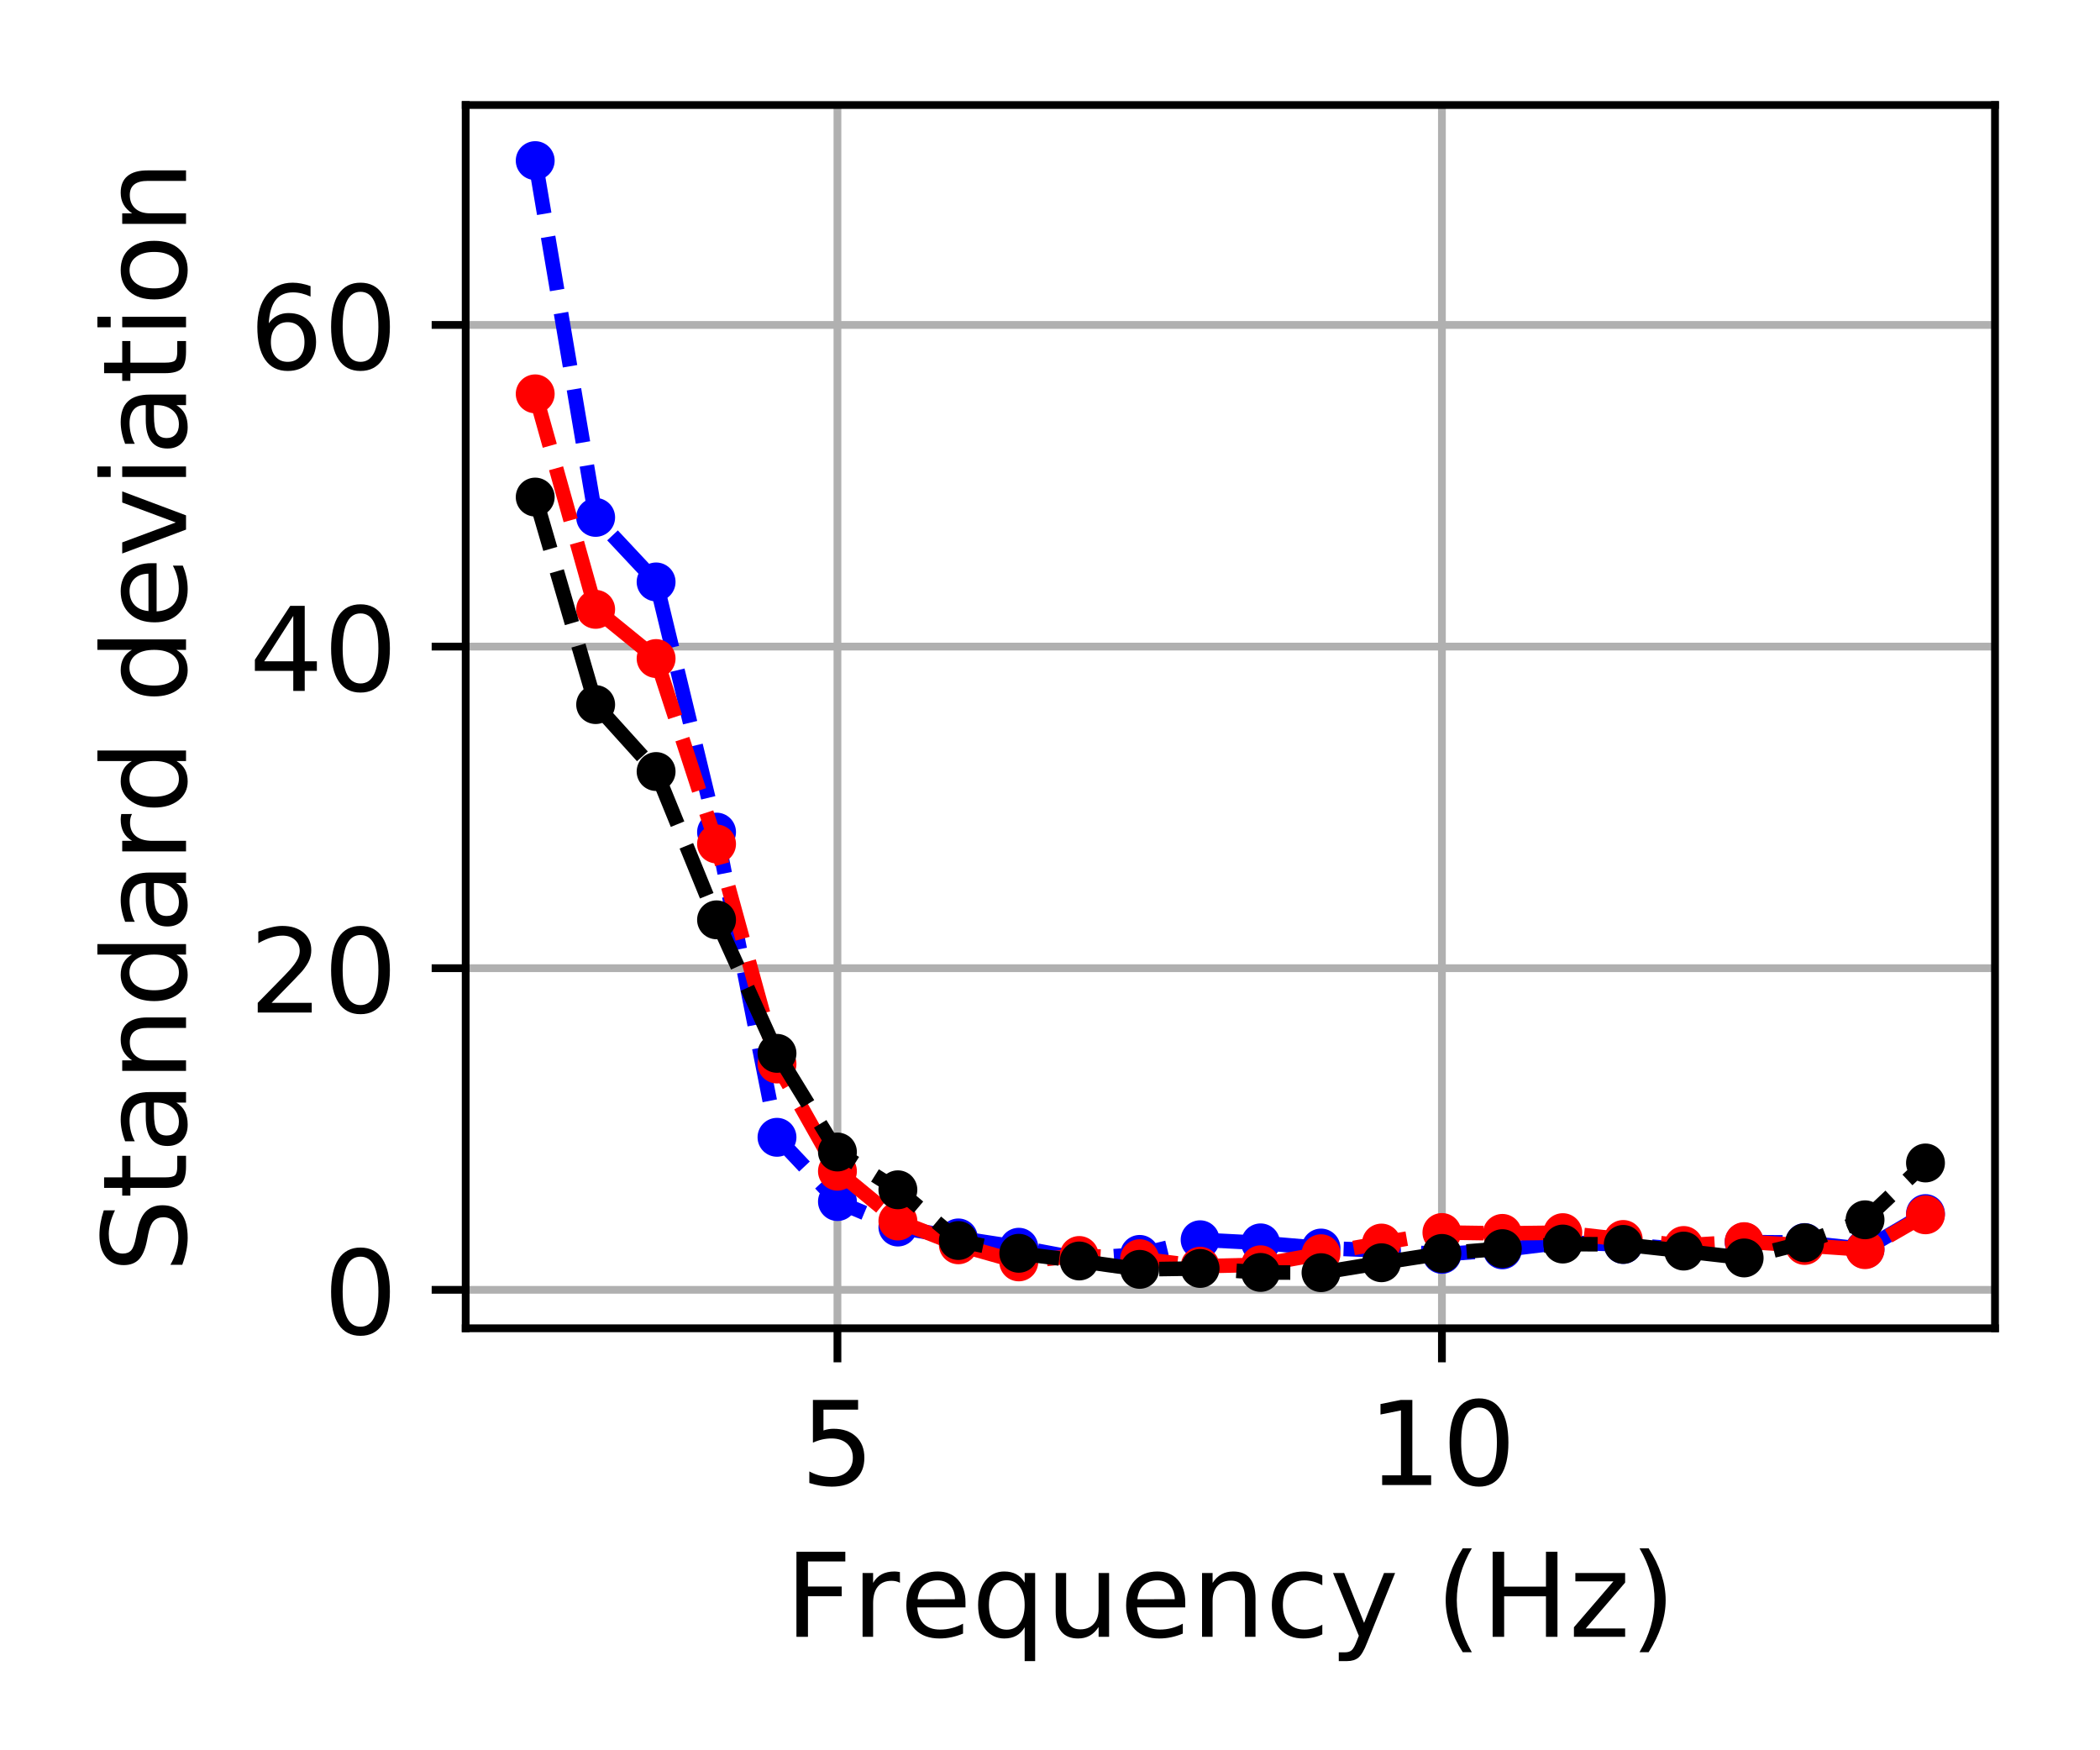 <?xml version="1.0" encoding="utf-8" standalone="no"?>
<!DOCTYPE svg PUBLIC "-//W3C//DTD SVG 1.1//EN"
  "http://www.w3.org/Graphics/SVG/1.1/DTD/svg11.dtd">
<!-- Created with matplotlib (https://matplotlib.org/) -->
<svg height="180pt" version="1.1" viewBox="0 0 216 180" width="216pt" xmlns="http://www.w3.org/2000/svg" xmlns:xlink="http://www.w3.org/1999/xlink">
 <defs>
  <style type="text/css">
*{stroke-linecap:butt;stroke-linejoin:round;}
  </style>
 </defs>
 <g id="figure_1">
  <g id="patch_1">
   <path d="M 0 180 
L 216 180 
L 216 0 
L 0 0 
z
" style="fill:#ffffff;"/>
  </g>
  <g id="axes_1">
   <g id="patch_2">
    <path d="M 47.9 136.6 
L 205.2 136.6 
L 205.2 10.8 
L 47.9 10.8 
z
" style="fill:#ffffff;"/>
   </g>
   <g id="matplotlib.axis_1">
    <g id="xtick_1">
     <g id="line2d_1">
      <path clip-path="url(#pb093f57e3c)" d="M 86.137 136.6 
L 86.137 10.8 
" style="fill:none;stroke:#b0b0b0;stroke-linecap:square;stroke-width:0.8;"/>
     </g>
     <g id="line2d_2">
      <defs>
       <path d="M 0 0 
L 0 3.5 
" id="mcdce8c1ad8" style="stroke:#000000;stroke-width:0.8;"/>
      </defs>
      <g>
       <use style="stroke:#000000;stroke-width:0.8;" x="86.137" xlink:href="#mcdce8c1ad8" y="136.6"/>
      </g>
     </g>
     <g id="text_1">
      <!-- 5 -->
      <defs>
       <path d="M 10.797 72.906 
L 49.516 72.906 
L 49.516 64.594 
L 19.828 64.594 
L 19.828 46.734 
Q 21.969 47.469 24.109 47.828 
Q 26.266 48.188 28.422 48.188 
Q 40.625 48.188 47.75 41.5 
Q 54.891 34.812 54.891 23.391 
Q 54.891 11.625 47.562 5.094 
Q 40.234 -1.422 26.906 -1.422 
Q 22.312 -1.422 17.547 -0.641 
Q 12.797 0.141 7.719 1.703 
L 7.719 11.625 
Q 12.109 9.234 16.797 8.062 
Q 21.484 6.891 26.703 6.891 
Q 35.156 6.891 40.078 11.328 
Q 45.016 15.766 45.016 23.391 
Q 45.016 31 40.078 35.438 
Q 35.156 39.891 26.703 39.891 
Q 22.75 39.891 18.812 39.016 
Q 14.891 38.141 10.797 36.281 
z
" id="DejaVuSans-53"/>
      </defs>
      <g transform="translate(82.319 152.718)scale(0.12 -0.12)">
       <use xlink:href="#DejaVuSans-53"/>
      </g>
     </g>
    </g>
    <g id="xtick_2">
     <g id="line2d_3">
      <path clip-path="url(#pb093f57e3c)" d="M 148.311 136.6 
L 148.311 10.8 
" style="fill:none;stroke:#b0b0b0;stroke-linecap:square;stroke-width:0.8;"/>
     </g>
     <g id="line2d_4">
      <g>
       <use style="stroke:#000000;stroke-width:0.8;" x="148.311" xlink:href="#mcdce8c1ad8" y="136.6"/>
      </g>
     </g>
     <g id="text_2">
      <!-- 10 -->
      <defs>
       <path d="M 12.406 8.297 
L 28.516 8.297 
L 28.516 63.922 
L 10.984 60.406 
L 10.984 69.391 
L 28.422 72.906 
L 38.281 72.906 
L 38.281 8.297 
L 54.391 8.297 
L 54.391 0 
L 12.406 0 
z
" id="DejaVuSans-49"/>
       <path d="M 31.781 66.406 
Q 24.172 66.406 20.328 58.906 
Q 16.5 51.422 16.5 36.375 
Q 16.5 21.391 20.328 13.891 
Q 24.172 6.391 31.781 6.391 
Q 39.453 6.391 43.281 13.891 
Q 47.125 21.391 47.125 36.375 
Q 47.125 51.422 43.281 58.906 
Q 39.453 66.406 31.781 66.406 
z
M 31.781 74.219 
Q 44.047 74.219 50.516 64.516 
Q 56.984 54.828 56.984 36.375 
Q 56.984 17.969 50.516 8.266 
Q 44.047 -1.422 31.781 -1.422 
Q 19.531 -1.422 13.062 8.266 
Q 6.594 17.969 6.594 36.375 
Q 6.594 54.828 13.062 64.516 
Q 19.531 74.219 31.781 74.219 
z
" id="DejaVuSans-48"/>
      </defs>
      <g transform="translate(140.676 152.718)scale(0.12 -0.12)">
       <use xlink:href="#DejaVuSans-49"/>
       <use x="63.623" xlink:href="#DejaVuSans-48"/>
      </g>
     </g>
    </g>
    <g id="text_3">
     <!-- Frequency (Hz) -->
     <defs>
      <path d="M 9.812 72.906 
L 51.703 72.906 
L 51.703 64.594 
L 19.672 64.594 
L 19.672 43.109 
L 48.578 43.109 
L 48.578 34.812 
L 19.672 34.812 
L 19.672 0 
L 9.812 0 
z
" id="DejaVuSans-70"/>
      <path d="M 41.109 46.297 
Q 39.594 47.172 37.812 47.578 
Q 36.031 48 33.891 48 
Q 26.266 48 22.188 43.047 
Q 18.109 38.094 18.109 28.812 
L 18.109 0 
L 9.078 0 
L 9.078 54.688 
L 18.109 54.688 
L 18.109 46.188 
Q 20.953 51.172 25.484 53.578 
Q 30.031 56 36.531 56 
Q 37.453 56 38.578 55.875 
Q 39.703 55.766 41.062 55.516 
z
" id="DejaVuSans-114"/>
      <path d="M 56.203 29.594 
L 56.203 25.203 
L 14.891 25.203 
Q 15.484 15.922 20.484 11.062 
Q 25.484 6.203 34.422 6.203 
Q 39.594 6.203 44.453 7.469 
Q 49.312 8.734 54.109 11.281 
L 54.109 2.781 
Q 49.266 0.734 44.188 -0.344 
Q 39.109 -1.422 33.891 -1.422 
Q 20.797 -1.422 13.156 6.188 
Q 5.516 13.812 5.516 26.812 
Q 5.516 40.234 12.766 48.109 
Q 20.016 56 32.328 56 
Q 43.359 56 49.781 48.891 
Q 56.203 41.797 56.203 29.594 
z
M 47.219 32.234 
Q 47.125 39.594 43.094 43.984 
Q 39.062 48.391 32.422 48.391 
Q 24.906 48.391 20.391 44.141 
Q 15.875 39.891 15.188 32.172 
z
" id="DejaVuSans-101"/>
      <path d="M 14.797 27.297 
Q 14.797 17.391 18.875 11.75 
Q 22.953 6.109 30.078 6.109 
Q 37.203 6.109 41.297 11.75 
Q 45.406 17.391 45.406 27.297 
Q 45.406 37.203 41.297 42.844 
Q 37.203 48.484 30.078 48.484 
Q 22.953 48.484 18.875 42.844 
Q 14.797 37.203 14.797 27.297 
z
M 45.406 8.203 
Q 42.578 3.328 38.25 0.953 
Q 33.938 -1.422 27.875 -1.422 
Q 17.969 -1.422 11.734 6.484 
Q 5.516 14.406 5.516 27.297 
Q 5.516 40.188 11.734 48.094 
Q 17.969 56 27.875 56 
Q 33.938 56 38.25 53.625 
Q 42.578 51.266 45.406 46.391 
L 45.406 54.688 
L 54.391 54.688 
L 54.391 -20.797 
L 45.406 -20.797 
z
" id="DejaVuSans-113"/>
      <path d="M 8.5 21.578 
L 8.5 54.688 
L 17.484 54.688 
L 17.484 21.922 
Q 17.484 14.156 20.5 10.266 
Q 23.531 6.391 29.594 6.391 
Q 36.859 6.391 41.078 11.031 
Q 45.312 15.672 45.312 23.688 
L 45.312 54.688 
L 54.297 54.688 
L 54.297 0 
L 45.312 0 
L 45.312 8.406 
Q 42.047 3.422 37.719 1 
Q 33.406 -1.422 27.688 -1.422 
Q 18.266 -1.422 13.375 4.438 
Q 8.5 10.297 8.5 21.578 
z
M 31.109 56 
z
" id="DejaVuSans-117"/>
      <path d="M 54.891 33.016 
L 54.891 0 
L 45.906 0 
L 45.906 32.719 
Q 45.906 40.484 42.875 44.328 
Q 39.844 48.188 33.797 48.188 
Q 26.516 48.188 22.312 43.547 
Q 18.109 38.922 18.109 30.906 
L 18.109 0 
L 9.078 0 
L 9.078 54.688 
L 18.109 54.688 
L 18.109 46.188 
Q 21.344 51.125 25.703 53.562 
Q 30.078 56 35.797 56 
Q 45.219 56 50.047 50.172 
Q 54.891 44.344 54.891 33.016 
z
" id="DejaVuSans-110"/>
      <path d="M 48.781 52.594 
L 48.781 44.188 
Q 44.969 46.297 41.141 47.344 
Q 37.312 48.391 33.406 48.391 
Q 24.656 48.391 19.812 42.844 
Q 14.984 37.312 14.984 27.297 
Q 14.984 17.281 19.812 11.734 
Q 24.656 6.203 33.406 6.203 
Q 37.312 6.203 41.141 7.25 
Q 44.969 8.297 48.781 10.406 
L 48.781 2.094 
Q 45.016 0.344 40.984 -0.531 
Q 36.969 -1.422 32.422 -1.422 
Q 20.062 -1.422 12.781 6.344 
Q 5.516 14.109 5.516 27.297 
Q 5.516 40.672 12.859 48.328 
Q 20.219 56 33.016 56 
Q 37.156 56 41.109 55.141 
Q 45.062 54.297 48.781 52.594 
z
" id="DejaVuSans-99"/>
      <path d="M 32.172 -5.078 
Q 28.375 -14.844 24.75 -17.812 
Q 21.141 -20.797 15.094 -20.797 
L 7.906 -20.797 
L 7.906 -13.281 
L 13.188 -13.281 
Q 16.891 -13.281 18.938 -11.516 
Q 21 -9.766 23.484 -3.219 
L 25.094 0.875 
L 2.984 54.688 
L 12.5 54.688 
L 29.594 11.922 
L 46.688 54.688 
L 56.203 54.688 
z
" id="DejaVuSans-121"/>
      <path id="DejaVuSans-32"/>
      <path d="M 31 75.875 
Q 24.469 64.656 21.281 53.656 
Q 18.109 42.672 18.109 31.391 
Q 18.109 20.125 21.312 9.062 
Q 24.516 -2 31 -13.188 
L 23.188 -13.188 
Q 15.875 -1.703 12.234 9.375 
Q 8.594 20.453 8.594 31.391 
Q 8.594 42.281 12.203 53.312 
Q 15.828 64.359 23.188 75.875 
z
" id="DejaVuSans-40"/>
      <path d="M 9.812 72.906 
L 19.672 72.906 
L 19.672 43.016 
L 55.516 43.016 
L 55.516 72.906 
L 65.375 72.906 
L 65.375 0 
L 55.516 0 
L 55.516 34.719 
L 19.672 34.719 
L 19.672 0 
L 9.812 0 
z
" id="DejaVuSans-72"/>
      <path d="M 5.516 54.688 
L 48.188 54.688 
L 48.188 46.484 
L 14.406 7.172 
L 48.188 7.172 
L 48.188 0 
L 4.297 0 
L 4.297 8.203 
L 38.094 47.516 
L 5.516 47.516 
z
" id="DejaVuSans-122"/>
      <path d="M 8.016 75.875 
L 15.828 75.875 
Q 23.141 64.359 26.781 53.312 
Q 30.422 42.281 30.422 31.391 
Q 30.422 20.453 26.781 9.375 
Q 23.141 -1.703 15.828 -13.188 
L 8.016 -13.188 
Q 14.5 -2 17.703 9.062 
Q 20.906 20.125 20.906 31.391 
Q 20.906 42.672 17.703 53.656 
Q 14.5 64.656 8.016 75.875 
z
" id="DejaVuSans-41"/>
     </defs>
     <g transform="translate(80.743 168.332)scale(0.12 -0.12)">
      <use xlink:href="#DejaVuSans-70"/>
      <use x="57.41" xlink:href="#DejaVuSans-114"/>
      <use x="98.492" xlink:href="#DejaVuSans-101"/>
      <use x="160.016" xlink:href="#DejaVuSans-113"/>
      <use x="223.492" xlink:href="#DejaVuSans-117"/>
      <use x="286.871" xlink:href="#DejaVuSans-101"/>
      <use x="348.395" xlink:href="#DejaVuSans-110"/>
      <use x="411.773" xlink:href="#DejaVuSans-99"/>
      <use x="466.754" xlink:href="#DejaVuSans-121"/>
      <use x="525.934" xlink:href="#DejaVuSans-32"/>
      <use x="557.721" xlink:href="#DejaVuSans-40"/>
      <use x="596.734" xlink:href="#DejaVuSans-72"/>
      <use x="671.93" xlink:href="#DejaVuSans-122"/>
      <use x="724.42" xlink:href="#DejaVuSans-41"/>
     </g>
    </g>
   </g>
   <g id="matplotlib.axis_2">
    <g id="ytick_1">
     <g id="line2d_5">
      <path clip-path="url(#pb093f57e3c)" d="M 47.9 132.647 
L 205.2 132.647 
" style="fill:none;stroke:#b0b0b0;stroke-linecap:square;stroke-width:0.8;"/>
     </g>
     <g id="line2d_6">
      <defs>
       <path d="M 0 0 
L -3.5 0 
" id="mc76bd32833" style="stroke:#000000;stroke-width:0.8;"/>
      </defs>
      <g>
       <use style="stroke:#000000;stroke-width:0.8;" x="47.9" xlink:href="#mc76bd32833" y="132.647"/>
      </g>
     </g>
     <g id="text_4">
      <!-- 0 -->
      <g transform="translate(33.265 137.206)scale(0.12 -0.12)">
       <use xlink:href="#DejaVuSans-48"/>
      </g>
     </g>
    </g>
    <g id="ytick_2">
     <g id="line2d_7">
      <path clip-path="url(#pb093f57e3c)" d="M 47.9 99.571 
L 205.2 99.571 
" style="fill:none;stroke:#b0b0b0;stroke-linecap:square;stroke-width:0.8;"/>
     </g>
     <g id="line2d_8">
      <g>
       <use style="stroke:#000000;stroke-width:0.8;" x="47.9" xlink:href="#mc76bd32833" y="99.571"/>
      </g>
     </g>
     <g id="text_5">
      <!-- 20 -->
      <defs>
       <path d="M 19.188 8.297 
L 53.609 8.297 
L 53.609 0 
L 7.328 0 
L 7.328 8.297 
Q 12.938 14.109 22.625 23.891 
Q 32.328 33.688 34.812 36.531 
Q 39.547 41.844 41.422 45.531 
Q 43.312 49.219 43.312 52.781 
Q 43.312 58.594 39.234 62.25 
Q 35.156 65.922 28.609 65.922 
Q 23.969 65.922 18.812 64.312 
Q 13.672 62.703 7.812 59.422 
L 7.812 69.391 
Q 13.766 71.781 18.938 73 
Q 24.125 74.219 28.422 74.219 
Q 39.75 74.219 46.484 68.547 
Q 53.219 62.891 53.219 53.422 
Q 53.219 48.922 51.531 44.891 
Q 49.859 40.875 45.406 35.406 
Q 44.188 33.984 37.641 27.219 
Q 31.109 20.453 19.188 8.297 
z
" id="DejaVuSans-50"/>
      </defs>
      <g transform="translate(25.63 104.13)scale(0.12 -0.12)">
       <use xlink:href="#DejaVuSans-50"/>
       <use x="63.623" xlink:href="#DejaVuSans-48"/>
      </g>
     </g>
    </g>
    <g id="ytick_3">
     <g id="line2d_9">
      <path clip-path="url(#pb093f57e3c)" d="M 47.9 66.495 
L 205.2 66.495 
" style="fill:none;stroke:#b0b0b0;stroke-linecap:square;stroke-width:0.8;"/>
     </g>
     <g id="line2d_10">
      <g>
       <use style="stroke:#000000;stroke-width:0.8;" x="47.9" xlink:href="#mc76bd32833" y="66.495"/>
      </g>
     </g>
     <g id="text_6">
      <!-- 40 -->
      <defs>
       <path d="M 37.797 64.312 
L 12.891 25.391 
L 37.797 25.391 
z
M 35.203 72.906 
L 47.609 72.906 
L 47.609 25.391 
L 58.016 25.391 
L 58.016 17.188 
L 47.609 17.188 
L 47.609 0 
L 37.797 0 
L 37.797 17.188 
L 4.891 17.188 
L 4.891 26.703 
z
" id="DejaVuSans-52"/>
      </defs>
      <g transform="translate(25.63 71.054)scale(0.12 -0.12)">
       <use xlink:href="#DejaVuSans-52"/>
       <use x="63.623" xlink:href="#DejaVuSans-48"/>
      </g>
     </g>
    </g>
    <g id="ytick_4">
     <g id="line2d_11">
      <path clip-path="url(#pb093f57e3c)" d="M 47.9 33.419 
L 205.2 33.419 
" style="fill:none;stroke:#b0b0b0;stroke-linecap:square;stroke-width:0.8;"/>
     </g>
     <g id="line2d_12">
      <g>
       <use style="stroke:#000000;stroke-width:0.8;" x="47.9" xlink:href="#mc76bd32833" y="33.419"/>
      </g>
     </g>
     <g id="text_7">
      <!-- 60 -->
      <defs>
       <path d="M 33.016 40.375 
Q 26.375 40.375 22.484 35.828 
Q 18.609 31.297 18.609 23.391 
Q 18.609 15.531 22.484 10.953 
Q 26.375 6.391 33.016 6.391 
Q 39.656 6.391 43.531 10.953 
Q 47.406 15.531 47.406 23.391 
Q 47.406 31.297 43.531 35.828 
Q 39.656 40.375 33.016 40.375 
z
M 52.594 71.297 
L 52.594 62.312 
Q 48.875 64.062 45.094 64.984 
Q 41.312 65.922 37.594 65.922 
Q 27.828 65.922 22.672 59.328 
Q 17.531 52.734 16.797 39.406 
Q 19.672 43.656 24.016 45.922 
Q 28.375 48.188 33.594 48.188 
Q 44.578 48.188 50.953 41.516 
Q 57.328 34.859 57.328 23.391 
Q 57.328 12.156 50.688 5.359 
Q 44.047 -1.422 33.016 -1.422 
Q 20.359 -1.422 13.672 8.266 
Q 6.984 17.969 6.984 36.375 
Q 6.984 53.656 15.188 63.938 
Q 23.391 74.219 37.203 74.219 
Q 40.922 74.219 44.703 73.484 
Q 48.484 72.75 52.594 71.297 
z
" id="DejaVuSans-54"/>
      </defs>
      <g transform="translate(25.63 37.979)scale(0.12 -0.12)">
       <use xlink:href="#DejaVuSans-54"/>
       <use x="63.623" xlink:href="#DejaVuSans-48"/>
      </g>
     </g>
    </g>
    <g id="text_8">
     <!-- Standard deviation -->
     <defs>
      <path d="M 53.516 70.516 
L 53.516 60.891 
Q 47.906 63.578 42.922 64.891 
Q 37.938 66.219 33.297 66.219 
Q 25.25 66.219 20.875 63.094 
Q 16.5 59.969 16.5 54.203 
Q 16.5 49.359 19.406 46.891 
Q 22.312 44.438 30.422 42.922 
L 36.375 41.703 
Q 47.406 39.594 52.656 34.297 
Q 57.906 29 57.906 20.125 
Q 57.906 9.516 50.797 4.047 
Q 43.703 -1.422 29.984 -1.422 
Q 24.812 -1.422 18.969 -0.25 
Q 13.141 0.922 6.891 3.219 
L 6.891 13.375 
Q 12.891 10.016 18.656 8.297 
Q 24.422 6.594 29.984 6.594 
Q 38.422 6.594 43.016 9.906 
Q 47.609 13.234 47.609 19.391 
Q 47.609 24.75 44.312 27.781 
Q 41.016 30.812 33.5 32.328 
L 27.484 33.5 
Q 16.453 35.688 11.516 40.375 
Q 6.594 45.062 6.594 53.422 
Q 6.594 63.094 13.406 68.656 
Q 20.219 74.219 32.172 74.219 
Q 37.312 74.219 42.625 73.281 
Q 47.953 72.359 53.516 70.516 
z
" id="DejaVuSans-83"/>
      <path d="M 18.312 70.219 
L 18.312 54.688 
L 36.812 54.688 
L 36.812 47.703 
L 18.312 47.703 
L 18.312 18.016 
Q 18.312 11.328 20.141 9.422 
Q 21.969 7.516 27.594 7.516 
L 36.812 7.516 
L 36.812 0 
L 27.594 0 
Q 17.188 0 13.234 3.875 
Q 9.281 7.766 9.281 18.016 
L 9.281 47.703 
L 2.688 47.703 
L 2.688 54.688 
L 9.281 54.688 
L 9.281 70.219 
z
" id="DejaVuSans-116"/>
      <path d="M 34.281 27.484 
Q 23.391 27.484 19.188 25 
Q 14.984 22.516 14.984 16.5 
Q 14.984 11.719 18.141 8.906 
Q 21.297 6.109 26.703 6.109 
Q 34.188 6.109 38.703 11.406 
Q 43.219 16.703 43.219 25.484 
L 43.219 27.484 
z
M 52.203 31.203 
L 52.203 0 
L 43.219 0 
L 43.219 8.297 
Q 40.141 3.328 35.547 0.953 
Q 30.953 -1.422 24.312 -1.422 
Q 15.922 -1.422 10.953 3.297 
Q 6 8.016 6 15.922 
Q 6 25.141 12.172 29.828 
Q 18.359 34.516 30.609 34.516 
L 43.219 34.516 
L 43.219 35.406 
Q 43.219 41.609 39.141 45 
Q 35.062 48.391 27.688 48.391 
Q 23 48.391 18.547 47.266 
Q 14.109 46.141 10.016 43.891 
L 10.016 52.203 
Q 14.938 54.109 19.578 55.047 
Q 24.219 56 28.609 56 
Q 40.484 56 46.344 49.844 
Q 52.203 43.703 52.203 31.203 
z
" id="DejaVuSans-97"/>
      <path d="M 45.406 46.391 
L 45.406 75.984 
L 54.391 75.984 
L 54.391 0 
L 45.406 0 
L 45.406 8.203 
Q 42.578 3.328 38.25 0.953 
Q 33.938 -1.422 27.875 -1.422 
Q 17.969 -1.422 11.734 6.484 
Q 5.516 14.406 5.516 27.297 
Q 5.516 40.188 11.734 48.094 
Q 17.969 56 27.875 56 
Q 33.938 56 38.25 53.625 
Q 42.578 51.266 45.406 46.391 
z
M 14.797 27.297 
Q 14.797 17.391 18.875 11.75 
Q 22.953 6.109 30.078 6.109 
Q 37.203 6.109 41.297 11.75 
Q 45.406 17.391 45.406 27.297 
Q 45.406 37.203 41.297 42.844 
Q 37.203 48.484 30.078 48.484 
Q 22.953 48.484 18.875 42.844 
Q 14.797 37.203 14.797 27.297 
z
" id="DejaVuSans-100"/>
      <path d="M 2.984 54.688 
L 12.5 54.688 
L 29.594 8.797 
L 46.688 54.688 
L 56.203 54.688 
L 35.688 0 
L 23.484 0 
z
" id="DejaVuSans-118"/>
      <path d="M 9.422 54.688 
L 18.406 54.688 
L 18.406 0 
L 9.422 0 
z
M 9.422 75.984 
L 18.406 75.984 
L 18.406 64.594 
L 9.422 64.594 
z
" id="DejaVuSans-105"/>
      <path d="M 30.609 48.391 
Q 23.391 48.391 19.188 42.75 
Q 14.984 37.109 14.984 27.297 
Q 14.984 17.484 19.156 11.844 
Q 23.344 6.203 30.609 6.203 
Q 37.797 6.203 41.984 11.859 
Q 46.188 17.531 46.188 27.297 
Q 46.188 37.016 41.984 42.703 
Q 37.797 48.391 30.609 48.391 
z
M 30.609 56 
Q 42.328 56 49.016 48.375 
Q 55.719 40.766 55.719 27.297 
Q 55.719 13.875 49.016 6.219 
Q 42.328 -1.422 30.609 -1.422 
Q 18.844 -1.422 12.172 6.219 
Q 5.516 13.875 5.516 27.297 
Q 5.516 40.766 12.172 48.375 
Q 18.844 56 30.609 56 
z
" id="DejaVuSans-111"/>
     </defs>
     <g transform="translate(19.134 130.897)rotate(-90)scale(0.12 -0.12)">
      <use xlink:href="#DejaVuSans-83"/>
      <use x="63.477" xlink:href="#DejaVuSans-116"/>
      <use x="102.686" xlink:href="#DejaVuSans-97"/>
      <use x="163.965" xlink:href="#DejaVuSans-110"/>
      <use x="227.344" xlink:href="#DejaVuSans-100"/>
      <use x="290.82" xlink:href="#DejaVuSans-97"/>
      <use x="352.1" xlink:href="#DejaVuSans-114"/>
      <use x="393.197" xlink:href="#DejaVuSans-100"/>
      <use x="456.674" xlink:href="#DejaVuSans-32"/>
      <use x="488.461" xlink:href="#DejaVuSans-100"/>
      <use x="551.938" xlink:href="#DejaVuSans-101"/>
      <use x="613.461" xlink:href="#DejaVuSans-118"/>
      <use x="672.641" xlink:href="#DejaVuSans-105"/>
      <use x="700.424" xlink:href="#DejaVuSans-97"/>
      <use x="761.703" xlink:href="#DejaVuSans-116"/>
      <use x="800.912" xlink:href="#DejaVuSans-105"/>
      <use x="828.695" xlink:href="#DejaVuSans-111"/>
      <use x="889.877" xlink:href="#DejaVuSans-110"/>
     </g>
    </g>
   </g>
   <g id="line2d_13">
    <path clip-path="url(#pb093f57e3c)" d="M 55.05 16.518 
L 61.267 53.209 
L 67.485 59.847 
L 73.702 85.574 
L 79.92 116.961 
L 86.137 123.571 
L 92.354 126.189 
L 98.572 127.309 
L 104.789 128.267 
L 111.007 129.435 
L 117.224 129.004 
L 123.441 127.497 
L 129.659 127.818 
L 135.876 128.35 
L 142.093 128.59 
L 148.311 129.002 
L 154.528 128.536 
L 160.746 127.775 
L 166.963 127.982 
L 173.18 128.466 
L 179.398 127.738 
L 185.615 127.785 
L 191.833 128.46 
L 198.05 124.808 
" style="fill:none;stroke:#0000ff;stroke-dasharray:5.55,2.4;stroke-dashoffset:0;stroke-width:1.5;"/>
    <defs>
     <path d="M 0 1.5 
C 0.398 1.5 0.779 1.342 1.061 1.061 
C 1.342 0.779 1.5 0.398 1.5 0 
C 1.5 -0.398 1.342 -0.779 1.061 -1.061 
C 0.779 -1.342 0.398 -1.5 0 -1.5 
C -0.398 -1.5 -0.779 -1.342 -1.061 -1.061 
C -1.342 -0.779 -1.5 -0.398 -1.5 0 
C -1.5 0.398 -1.342 0.779 -1.061 1.061 
C -0.779 1.342 -0.398 1.5 0 1.5 
z
" id="ma9141d0599" style="stroke:#0000ff;"/>
    </defs>
    <g clip-path="url(#pb093f57e3c)">
     <use style="fill:#0000ff;stroke:#0000ff;" x="55.05" xlink:href="#ma9141d0599" y="16.518"/>
     <use style="fill:#0000ff;stroke:#0000ff;" x="61.267" xlink:href="#ma9141d0599" y="53.209"/>
     <use style="fill:#0000ff;stroke:#0000ff;" x="67.485" xlink:href="#ma9141d0599" y="59.847"/>
     <use style="fill:#0000ff;stroke:#0000ff;" x="73.702" xlink:href="#ma9141d0599" y="85.574"/>
     <use style="fill:#0000ff;stroke:#0000ff;" x="79.92" xlink:href="#ma9141d0599" y="116.961"/>
     <use style="fill:#0000ff;stroke:#0000ff;" x="86.137" xlink:href="#ma9141d0599" y="123.571"/>
     <use style="fill:#0000ff;stroke:#0000ff;" x="92.354" xlink:href="#ma9141d0599" y="126.189"/>
     <use style="fill:#0000ff;stroke:#0000ff;" x="98.572" xlink:href="#ma9141d0599" y="127.309"/>
     <use style="fill:#0000ff;stroke:#0000ff;" x="104.789" xlink:href="#ma9141d0599" y="128.267"/>
     <use style="fill:#0000ff;stroke:#0000ff;" x="111.007" xlink:href="#ma9141d0599" y="129.435"/>
     <use style="fill:#0000ff;stroke:#0000ff;" x="117.224" xlink:href="#ma9141d0599" y="129.004"/>
     <use style="fill:#0000ff;stroke:#0000ff;" x="123.441" xlink:href="#ma9141d0599" y="127.497"/>
     <use style="fill:#0000ff;stroke:#0000ff;" x="129.659" xlink:href="#ma9141d0599" y="127.818"/>
     <use style="fill:#0000ff;stroke:#0000ff;" x="135.876" xlink:href="#ma9141d0599" y="128.35"/>
     <use style="fill:#0000ff;stroke:#0000ff;" x="142.093" xlink:href="#ma9141d0599" y="128.59"/>
     <use style="fill:#0000ff;stroke:#0000ff;" x="148.311" xlink:href="#ma9141d0599" y="129.002"/>
     <use style="fill:#0000ff;stroke:#0000ff;" x="154.528" xlink:href="#ma9141d0599" y="128.536"/>
     <use style="fill:#0000ff;stroke:#0000ff;" x="160.746" xlink:href="#ma9141d0599" y="127.775"/>
     <use style="fill:#0000ff;stroke:#0000ff;" x="166.963" xlink:href="#ma9141d0599" y="127.982"/>
     <use style="fill:#0000ff;stroke:#0000ff;" x="173.18" xlink:href="#ma9141d0599" y="128.466"/>
     <use style="fill:#0000ff;stroke:#0000ff;" x="179.398" xlink:href="#ma9141d0599" y="127.738"/>
     <use style="fill:#0000ff;stroke:#0000ff;" x="185.615" xlink:href="#ma9141d0599" y="127.785"/>
     <use style="fill:#0000ff;stroke:#0000ff;" x="191.833" xlink:href="#ma9141d0599" y="128.46"/>
     <use style="fill:#0000ff;stroke:#0000ff;" x="198.05" xlink:href="#ma9141d0599" y="124.808"/>
    </g>
   </g>
   <g id="line2d_14">
    <path clip-path="url(#pb093f57e3c)" d="M 55.05 40.504 
L 61.267 62.666 
L 67.485 67.726 
L 73.702 86.795 
L 79.92 109.425 
L 86.137 120.447 
L 92.354 125.571 
L 98.572 128.016 
L 104.789 129.774 
L 111.007 129.116 
L 117.224 129.445 
L 123.441 130.218 
L 129.659 130.071 
L 135.876 128.935 
L 142.093 127.838 
L 148.311 126.751 
L 154.528 126.843 
L 160.746 126.767 
L 166.963 127.468 
L 173.18 128.088 
L 179.398 127.692 
L 185.615 128.083 
L 191.833 128.514 
L 198.05 124.932 
" style="fill:none;stroke:#ff0000;stroke-dasharray:5.55,2.4;stroke-dashoffset:0;stroke-width:1.5;"/>
    <defs>
     <path d="M 0 1.5 
C 0.398 1.5 0.779 1.342 1.061 1.061 
C 1.342 0.779 1.5 0.398 1.5 0 
C 1.5 -0.398 1.342 -0.779 1.061 -1.061 
C 0.779 -1.342 0.398 -1.5 0 -1.5 
C -0.398 -1.5 -0.779 -1.342 -1.061 -1.061 
C -1.342 -0.779 -1.5 -0.398 -1.5 0 
C -1.5 0.398 -1.342 0.779 -1.061 1.061 
C -0.779 1.342 -0.398 1.5 0 1.5 
z
" id="maeeab05212" style="stroke:#ff0000;"/>
    </defs>
    <g clip-path="url(#pb093f57e3c)">
     <use style="fill:#ff0000;stroke:#ff0000;" x="55.05" xlink:href="#maeeab05212" y="40.504"/>
     <use style="fill:#ff0000;stroke:#ff0000;" x="61.267" xlink:href="#maeeab05212" y="62.666"/>
     <use style="fill:#ff0000;stroke:#ff0000;" x="67.485" xlink:href="#maeeab05212" y="67.726"/>
     <use style="fill:#ff0000;stroke:#ff0000;" x="73.702" xlink:href="#maeeab05212" y="86.795"/>
     <use style="fill:#ff0000;stroke:#ff0000;" x="79.92" xlink:href="#maeeab05212" y="109.425"/>
     <use style="fill:#ff0000;stroke:#ff0000;" x="86.137" xlink:href="#maeeab05212" y="120.447"/>
     <use style="fill:#ff0000;stroke:#ff0000;" x="92.354" xlink:href="#maeeab05212" y="125.571"/>
     <use style="fill:#ff0000;stroke:#ff0000;" x="98.572" xlink:href="#maeeab05212" y="128.016"/>
     <use style="fill:#ff0000;stroke:#ff0000;" x="104.789" xlink:href="#maeeab05212" y="129.774"/>
     <use style="fill:#ff0000;stroke:#ff0000;" x="111.007" xlink:href="#maeeab05212" y="129.116"/>
     <use style="fill:#ff0000;stroke:#ff0000;" x="117.224" xlink:href="#maeeab05212" y="129.445"/>
     <use style="fill:#ff0000;stroke:#ff0000;" x="123.441" xlink:href="#maeeab05212" y="130.218"/>
     <use style="fill:#ff0000;stroke:#ff0000;" x="129.659" xlink:href="#maeeab05212" y="130.071"/>
     <use style="fill:#ff0000;stroke:#ff0000;" x="135.876" xlink:href="#maeeab05212" y="128.935"/>
     <use style="fill:#ff0000;stroke:#ff0000;" x="142.093" xlink:href="#maeeab05212" y="127.838"/>
     <use style="fill:#ff0000;stroke:#ff0000;" x="148.311" xlink:href="#maeeab05212" y="126.751"/>
     <use style="fill:#ff0000;stroke:#ff0000;" x="154.528" xlink:href="#maeeab05212" y="126.843"/>
     <use style="fill:#ff0000;stroke:#ff0000;" x="160.746" xlink:href="#maeeab05212" y="126.767"/>
     <use style="fill:#ff0000;stroke:#ff0000;" x="166.963" xlink:href="#maeeab05212" y="127.468"/>
     <use style="fill:#ff0000;stroke:#ff0000;" x="173.18" xlink:href="#maeeab05212" y="128.088"/>
     <use style="fill:#ff0000;stroke:#ff0000;" x="179.398" xlink:href="#maeeab05212" y="127.692"/>
     <use style="fill:#ff0000;stroke:#ff0000;" x="185.615" xlink:href="#maeeab05212" y="128.083"/>
     <use style="fill:#ff0000;stroke:#ff0000;" x="191.833" xlink:href="#maeeab05212" y="128.514"/>
     <use style="fill:#ff0000;stroke:#ff0000;" x="198.05" xlink:href="#maeeab05212" y="124.932"/>
    </g>
   </g>
   <g id="line2d_15">
    <path clip-path="url(#pb093f57e3c)" d="M 55.05 51.12 
L 61.267 72.46 
L 67.485 79.345 
L 73.702 94.597 
L 79.92 108.327 
L 86.137 118.473 
L 92.354 122.359 
L 98.572 127.577 
L 104.789 128.889 
L 111.007 129.681 
L 117.224 130.542 
L 123.441 130.449 
L 129.659 130.857 
L 135.876 130.882 
L 142.093 129.862 
L 148.311 128.904 
L 154.528 128.412 
L 160.746 127.939 
L 166.963 127.976 
L 173.18 128.662 
L 179.398 129.368 
L 185.615 127.806 
L 191.833 125.445 
L 198.05 119.601 
" style="fill:none;stroke:#000000;stroke-dasharray:5.55,2.4;stroke-dashoffset:0;stroke-width:1.5;"/>
    <defs>
     <path d="M 0 1.5 
C 0.398 1.5 0.779 1.342 1.061 1.061 
C 1.342 0.779 1.5 0.398 1.5 0 
C 1.5 -0.398 1.342 -0.779 1.061 -1.061 
C 0.779 -1.342 0.398 -1.5 0 -1.5 
C -0.398 -1.5 -0.779 -1.342 -1.061 -1.061 
C -1.342 -0.779 -1.5 -0.398 -1.5 0 
C -1.5 0.398 -1.342 0.779 -1.061 1.061 
C -0.779 1.342 -0.398 1.5 0 1.5 
z
" id="m016541e9b2" style="stroke:#000000;"/>
    </defs>
    <g clip-path="url(#pb093f57e3c)">
     <use style="stroke:#000000;" x="55.05" xlink:href="#m016541e9b2" y="51.12"/>
     <use style="stroke:#000000;" x="61.267" xlink:href="#m016541e9b2" y="72.46"/>
     <use style="stroke:#000000;" x="67.485" xlink:href="#m016541e9b2" y="79.345"/>
     <use style="stroke:#000000;" x="73.702" xlink:href="#m016541e9b2" y="94.597"/>
     <use style="stroke:#000000;" x="79.92" xlink:href="#m016541e9b2" y="108.327"/>
     <use style="stroke:#000000;" x="86.137" xlink:href="#m016541e9b2" y="118.473"/>
     <use style="stroke:#000000;" x="92.354" xlink:href="#m016541e9b2" y="122.359"/>
     <use style="stroke:#000000;" x="98.572" xlink:href="#m016541e9b2" y="127.577"/>
     <use style="stroke:#000000;" x="104.789" xlink:href="#m016541e9b2" y="128.889"/>
     <use style="stroke:#000000;" x="111.007" xlink:href="#m016541e9b2" y="129.681"/>
     <use style="stroke:#000000;" x="117.224" xlink:href="#m016541e9b2" y="130.542"/>
     <use style="stroke:#000000;" x="123.441" xlink:href="#m016541e9b2" y="130.449"/>
     <use style="stroke:#000000;" x="129.659" xlink:href="#m016541e9b2" y="130.857"/>
     <use style="stroke:#000000;" x="135.876" xlink:href="#m016541e9b2" y="130.882"/>
     <use style="stroke:#000000;" x="142.093" xlink:href="#m016541e9b2" y="129.862"/>
     <use style="stroke:#000000;" x="148.311" xlink:href="#m016541e9b2" y="128.904"/>
     <use style="stroke:#000000;" x="154.528" xlink:href="#m016541e9b2" y="128.412"/>
     <use style="stroke:#000000;" x="160.746" xlink:href="#m016541e9b2" y="127.939"/>
     <use style="stroke:#000000;" x="166.963" xlink:href="#m016541e9b2" y="127.976"/>
     <use style="stroke:#000000;" x="173.18" xlink:href="#m016541e9b2" y="128.662"/>
     <use style="stroke:#000000;" x="179.398" xlink:href="#m016541e9b2" y="129.368"/>
     <use style="stroke:#000000;" x="185.615" xlink:href="#m016541e9b2" y="127.806"/>
     <use style="stroke:#000000;" x="191.833" xlink:href="#m016541e9b2" y="125.445"/>
     <use style="stroke:#000000;" x="198.05" xlink:href="#m016541e9b2" y="119.601"/>
    </g>
   </g>
   <g id="patch_3">
    <path d="M 47.9 136.6 
L 47.9 10.8 
" style="fill:none;stroke:#000000;stroke-linecap:square;stroke-linejoin:miter;stroke-width:0.8;"/>
   </g>
   <g id="patch_4">
    <path d="M 205.2 136.6 
L 205.2 10.8 
" style="fill:none;stroke:#000000;stroke-linecap:square;stroke-linejoin:miter;stroke-width:0.8;"/>
   </g>
   <g id="patch_5">
    <path d="M 47.9 136.6 
L 205.2 136.6 
" style="fill:none;stroke:#000000;stroke-linecap:square;stroke-linejoin:miter;stroke-width:0.8;"/>
   </g>
   <g id="patch_6">
    <path d="M 47.9 10.8 
L 205.2 10.8 
" style="fill:none;stroke:#000000;stroke-linecap:square;stroke-linejoin:miter;stroke-width:0.8;"/>
   </g>
  </g>
 </g>
 <defs>
  <clipPath id="pb093f57e3c">
   <rect height="125.8" width="157.3" x="47.9" y="10.8"/>
  </clipPath>
 </defs>
</svg>
